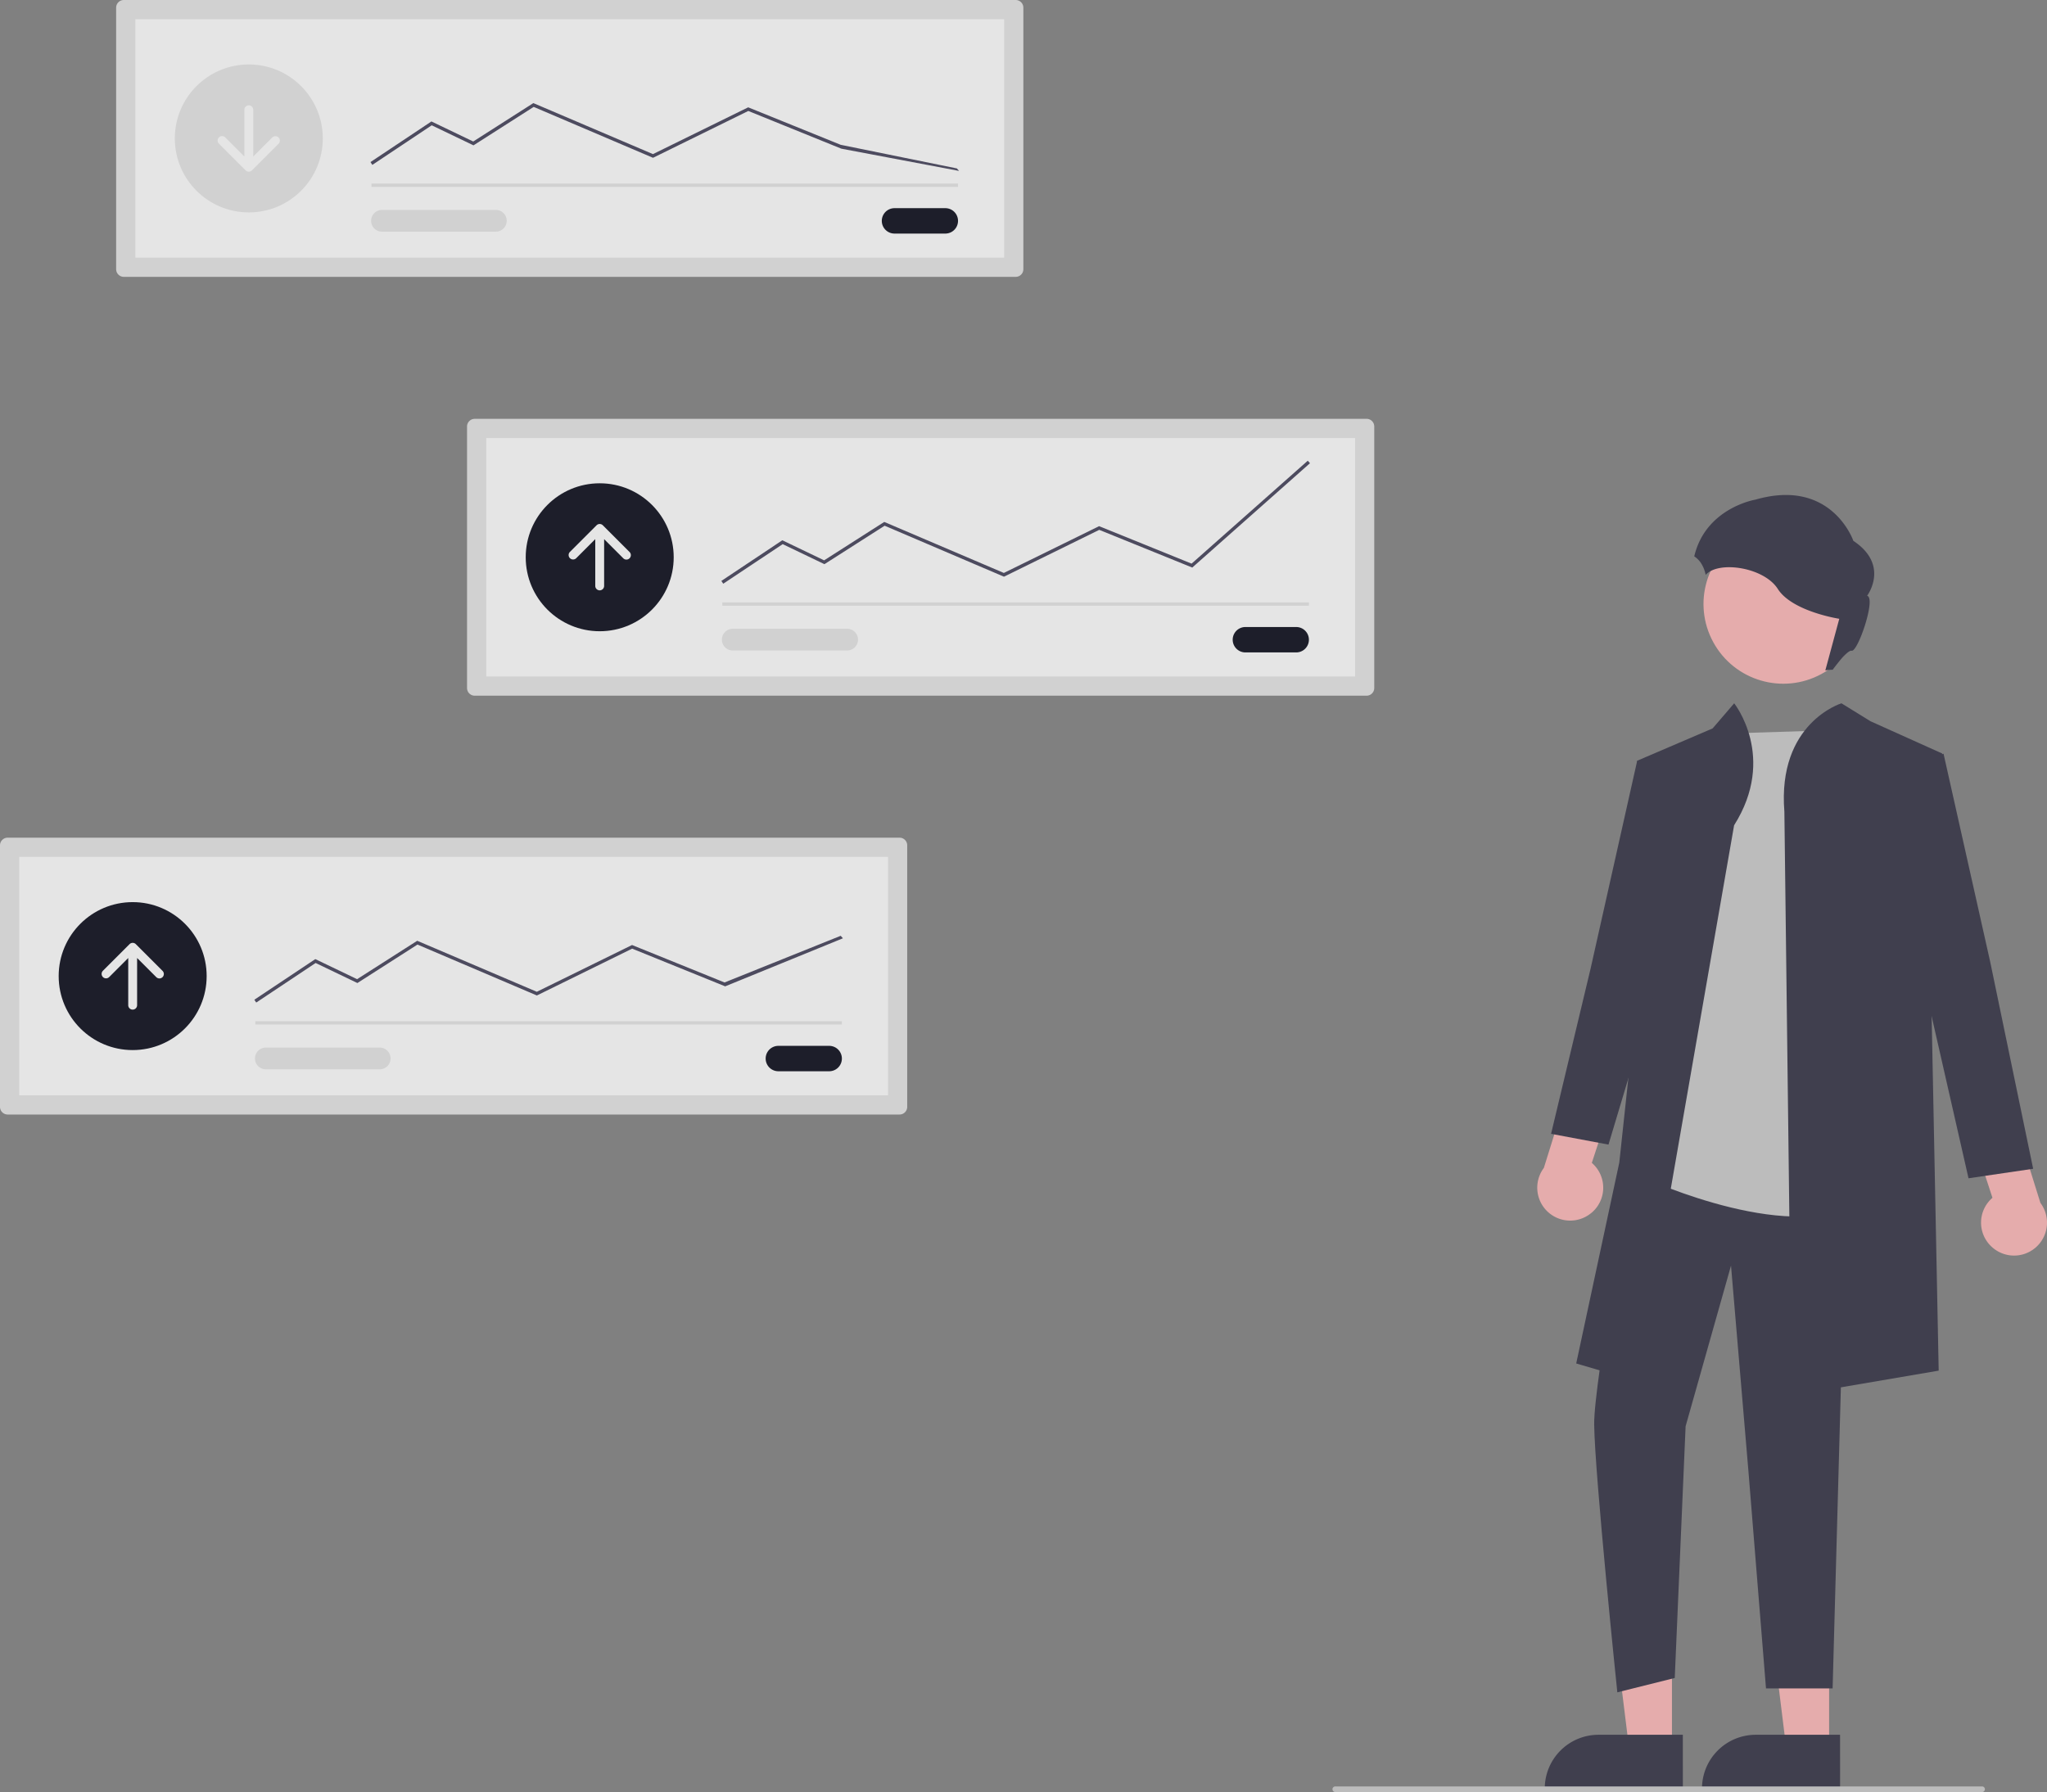<svg xmlns="http://www.w3.org/2000/svg" width="218.5" height="191.323" viewBox="0 0 218.5 191.323">
  <rect x="0" y="0" width="218.5" height="191.323" fill="#808080" stroke="none"/>
  <g id="Group_6524" data-name="Group 6524" transform="translate(0)" opacity="0.79">
    <path id="fc914514-1042-4f3e-9382-2a2bd3a05a2f" d="M278.171,131.32a.82.82,0,0,0-.819.819v27.92a.82.82,0,0,0,.819.819h95.2a.819.819,0,0,0,.819-.819v-27.92a.819.819,0,0,0-.819-.819Z" transform="translate(-264.955 -131.32)" fill="#e6e6e6"/>
    <path id="fc60a940-5b5f-47e1-886f-8b9349204f05" d="M284.185,163.608h92.738V138.153H284.185Z" transform="translate(-269.737 -136.102)" fill="#fff"/>
    <path id="b37dca77-34e7-4938-924b-74ea49a8e34b" d="M550.97,205.36a1.356,1.356,0,1,0,0,2.712h5.424a1.356,1.356,0,1,0,0-2.712Z" transform="translate(-455.489 -183.135)" fill="#020413"/>
    <rect id="a114a1b8-363a-4115-bcea-0275bda15cb1" width="62.614" height="0.357" transform="translate(39.647 19.595)" fill="#e6e6e6"/>
    <circle id="fd059875-cd6f-429e-81eb-c199f1a3d666" cx="7.898" cy="7.898" r="7.898" transform="translate(18.66 6.881)" fill="#e6e6e6"/>
    <path id="ad693766-5e26-437f-8d3d-58ce33ee9e84" d="M368,174.591l-.2-.3,6.506-4.338,4.462,2.142,6.418-4.1.087.037,12.68,5.409,10.166-4.994,9.872,4,12.4,2.522.237.267-12.57-2.375-9.929-4.026-10.17,5L385.222,168.4l-6.426,4.106-4.458-2.14Z" transform="translate(-328.255 -156.988)" fill="#3f3d56"/>
    <path id="ff424c2d-4733-4249-9b35-4eb43ebe2556" d="M369.29,205.983a1.16,1.16,0,1,0,0,2.319h12.13a1.16,1.16,0,0,0,.037-2.319H369.29Z" transform="translate(-328.483 -183.57)" fill="#e6e6e6"/>
    <path id="Path_1733" data-name="Path 1733" d="M319.974,172.173a.474.474,0,0,0-.67,0h0l-2.034,2.033v-5.014a.474.474,0,0,0-.947,0v5.014l-2.033-2.033a.474.474,0,1,0-.672.668l0,0,2.842,2.842a.474.474,0,0,0,.67,0l2.842-2.842A.474.474,0,0,0,319.974,172.173Z" transform="translate(-290.239 -157.492)" fill="#fff"/>
    <path id="ebf544e0-cedc-491d-9ace-ce79788cc3b4" d="M402.946,280.283a.82.82,0,0,0-.819.819v27.92a.82.82,0,0,0,.819.819h95.2a.819.819,0,0,0,.819-.819V281.1a.819.819,0,0,0-.819-.819Z" transform="translate(-352.275 -235.567)" fill="#e6e6e6"/>
    <path id="f05ecdaf-6a8f-49c4-b8a7-f7e5ce9efcf7" d="M408.961,312.571H501.7V287.116H408.961Z" transform="translate(-357.058 -240.349)" fill="#fff"/>
    <path id="a9f7bc9d-00a6-4157-bba1-ffc7ec111a68" d="M675.746,354.325a1.356,1.356,0,0,0,0,2.712h5.423a1.356,1.356,0,0,0,0-2.712Z" transform="translate(-542.81 -287.383)" fill="#020413"/>
    <rect id="a15d3d52-efbb-4636-8d15-228635c5d6e5" width="62.614" height="0.357" transform="translate(77.102 64.311)" fill="#e6e6e6"/>
    <circle id="e4ee77d8-efe6-4a2a-a3ed-71b8f3ee957e" cx="7.898" cy="7.898" r="7.898" transform="translate(56.116 51.597)" fill="#020413"/>
    <path id="fc1c89ac-2b6e-4831-b128-0ac2ab1fa850" d="M492.774,308.325l-.2-.3,6.506-4.338,4.462,2.142,6.418-4.1.087.037,12.679,5.409,10.167-4.994,9.872,4,12.4-10.987.237.267L542.837,306.6l-9.929-4.025-10.17,5L510,302.133l-6.426,4.106-4.456-2.139Z" transform="translate(-415.573 -246.006)" fill="#3f3d56"/>
    <path id="bd690ac4-3df0-4871-95d5-adaa934b7c24" d="M494.022,354.946a1.16,1.16,0,1,0-.038,2.319h12.168a1.16,1.16,0,1,0,0-2.319Z" transform="translate(-415.76 -287.817)" fill="#e6e6e6"/>
    <path id="Path_1734" data-name="Path 1734" d="M438.4,321.333a.474.474,0,0,0,.67,0h0L441.1,319.3v5.014a.474.474,0,0,0,.947,0V319.3l2.033,2.033a.474.474,0,1,0,.67-.67l-2.842-2.842a.474.474,0,0,0-.67,0l-2.842,2.842a.474.474,0,0,0,0,.67Z" transform="translate(-377.561 -261.74)" fill="#fff"/>
    <path id="b1a491a7-739b-4f1f-bff8-dbf70f6892c8" d="M236.872,429.247a.819.819,0,0,0-.819.819v27.92a.82.82,0,0,0,.819.819h95.2a.82.82,0,0,0,.819-.819v-27.92a.819.819,0,0,0-.819-.819Z" transform="translate(-236.053 -339.815)" fill="#e6e6e6"/>
    <path id="acd48b1a-d10a-4276-b388-f016adebff0c" d="M242.887,461.535h92.739V436.08H242.887Z" transform="translate(-240.836 -344.597)" fill="#fff"/>
    <path id="bed21912-b6c9-41df-a59b-963435bac71a" d="M509.671,503.288a1.356,1.356,0,1,0,0,2.712h5.424a1.356,1.356,0,1,0,0-2.712Z" transform="translate(-426.587 -391.63)" fill="#020413"/>
    <rect id="a26455fb-834b-4368-afb2-80d86a75d46a" width="62.614" height="0.357" transform="translate(27.25 109.027)" fill="#e6e6e6"/>
    <circle id="f17c58cd-37a1-42e1-9e5f-26c2ec8825b4" cx="7.898" cy="7.898" r="7.898" transform="translate(6.263 96.313)" fill="#020413"/>
    <path id="b803193f-4714-40c6-8606-08b9dea6d22d" d="M326.7,471.284l-.2-.3,6.506-4.338,4.462,2.142,6.418-4.1,12.766,5.446,10.166-4.994,9.871,4,12.4-4.983.237.267-12.569,5.13-9.929-4.025-10.17,5-12.743-5.436L337.5,469.2l-4.458-2.14Z" transform="translate(-299.351 -364.249)" fill="#3f3d56"/>
    <path id="b19b31b4-3a52-4fc9-8ed4-dc6729deb0ed" d="M327.991,503.909a1.16,1.16,0,1,0,0,2.319h12.13a1.16,1.16,0,0,0,.038-2.319H327.991Z" transform="translate(-299.582 -392.065)" fill="#e6e6e6"/>
    <path id="Path_1735" data-name="Path 1735" d="M272.324,470.3a.474.474,0,0,0,.67,0h0l2.033-2.033v5.014a.474.474,0,1,0,.947,0v-5.017l2.033,2.033a.474.474,0,1,0,.672-.668l0,0-2.842-2.842a.474.474,0,0,0-.67,0l-2.842,2.842a.474.474,0,0,0,0,.67Z" transform="translate(-261.339 -365.987)" fill="#fff"/>
    <path id="Path_1736" data-name="Path 1736" d="M634.694,580.857h-4.571l-2.175-17.632h6.747Z" transform="translate(-439.45 -394.156)" fill="#ffb7b7"/>
    <path id="Path_1737" data-name="Path 1737" d="M856,754.234h-14.74v-.186a5.737,5.737,0,0,1,5.737-5.737h9Z" transform="translate(-659.586 -563.102)" fill="#2f2e41"/>
    <path id="Path_1738" data-name="Path 1738" d="M578.8,580.857h-4.571l-2.175-17.632H578.8Z" transform="translate(-400.333 -394.156)" fill="#ffb7b7"/>
    <path id="Path_1739" data-name="Path 1739" d="M800.1,754.234H785.36v-.186a5.737,5.737,0,0,1,5.737-5.737h9Z" transform="translate(-620.469 -563.102)" fill="#2f2e41"/>
    <path id="Path_1740" data-name="Path 1740" d="M788.456,526.421a3.5,3.5,0,0,0,.066-5.361l2.485-7.594-4.246-2.635L783.4,521.6a3.515,3.515,0,0,0,5.053,4.817Z" transform="translate(-618.608 -396.909)" fill="#ffb7b7"/>
    <path id="Path_1741" data-name="Path 1741" d="M807.142,538.922s-4.267,23.1-4.214,27.579c.064,5.41,2.471,28.6,2.471,28.6l6.129-1.532,1.159-26.874,4.847-17.152,1.864,22,1.871,23.141h7.11l1.592-58.056-23.214-.766Z" transform="translate(-632.763 -414.423)" fill="#2f2e41"/>
    <path id="Path_1742" data-name="Path 1742" d="M841.351,391.025l-12.258.383-7.661,47.5s16.28,7.469,23.174,2.107S841.351,391.025,841.351,391.025Z" transform="translate(-645.713 -313.067)" fill="#cbcbcb"/>
    <path id="Path_1743" data-name="Path 1743" d="M813.4,394.479l-10.342,59.372-6.512-1.915,4.6-21.451,2.3-21.451-.383-21.451,8.044-3.447,2.3-2.681S818,387.2,813.4,394.479Z" transform="translate(-628.299 -306.369)" fill="#2f2e41"/>
    <path id="Path_1744" data-name="Path 1744" d="M870.421,393.029l.766,62.354,15.705-2.681-1.149-57.84,1.532-8.044-7.661-3.447-3.1-1.915S869.655,383.536,870.421,393.029Z" transform="translate(-679.954 -306.369)" fill="#2f2e41"/>
    <path id="Path_1745" data-name="Path 1745" d="M564.2,271.7l-3.447-1.149-4.98,22.217-4.214,17.62,6.129,1.149,5.746-19.152Z" transform="translate(-385.995 -189.337)" fill="#2f2e41"/>
    <path id="Path_1746" data-name="Path 1746" d="M938.824,538.842a3.5,3.5,0,0,1-.066-5.361l-2.485-7.594,4.246-2.635,3.358,10.773a3.515,3.515,0,0,1-5.054,4.817Z" transform="translate(-726.081 -405.602)" fill="#ffb7b7"/>
    <path id="Path_1747" data-name="Path 1747" d="M679.625,269.217l3.447-1.149,4.98,22.217,4.586,22.095-6.9,1.015L680.391,289.9Z" transform="translate(-475.615 -187.599)" fill="#2f2e41"/>
    <circle id="Ellipse_265" data-name="Ellipse 265" cx="8.514" cy="8.514" r="8.514" transform="translate(178.795 61.095) rotate(-28.663)" fill="#ffb7b7"/>
    <path id="Path_1748" data-name="Path 1748" d="M779.209,767.28H710.167a.3.3,0,1,1,0-.6h69.042a.3.3,0,1,1,0,.6Z" transform="translate(-567.638 -575.957)" fill="#cbcbcb"/>
    <path id="Path_1749" data-name="Path 1749" d="M845.045,307.863c8.139-2.347,10.449,4.4,10.449,4.4,3.923,2.6,1.467,5.866,1.467,5.866.99.22-.989,6.013-1.649,5.866-.352-.078-1.258,1-2.026,2.028a4.067,4.067,0,0,0-.785.075l1.49-5.513s-5.023-.77-6.563-3.189c-1.473-2.315-6.324-3.046-7.7-1.5a3.49,3.49,0,0,0-.492-1.25,2.5,2.5,0,0,0-.724-.726C839.729,308.733,845.045,307.863,845.045,307.863Z" transform="translate(-657.664 -254.521)" fill="#2f2e41"/>
  </g>
</svg>
